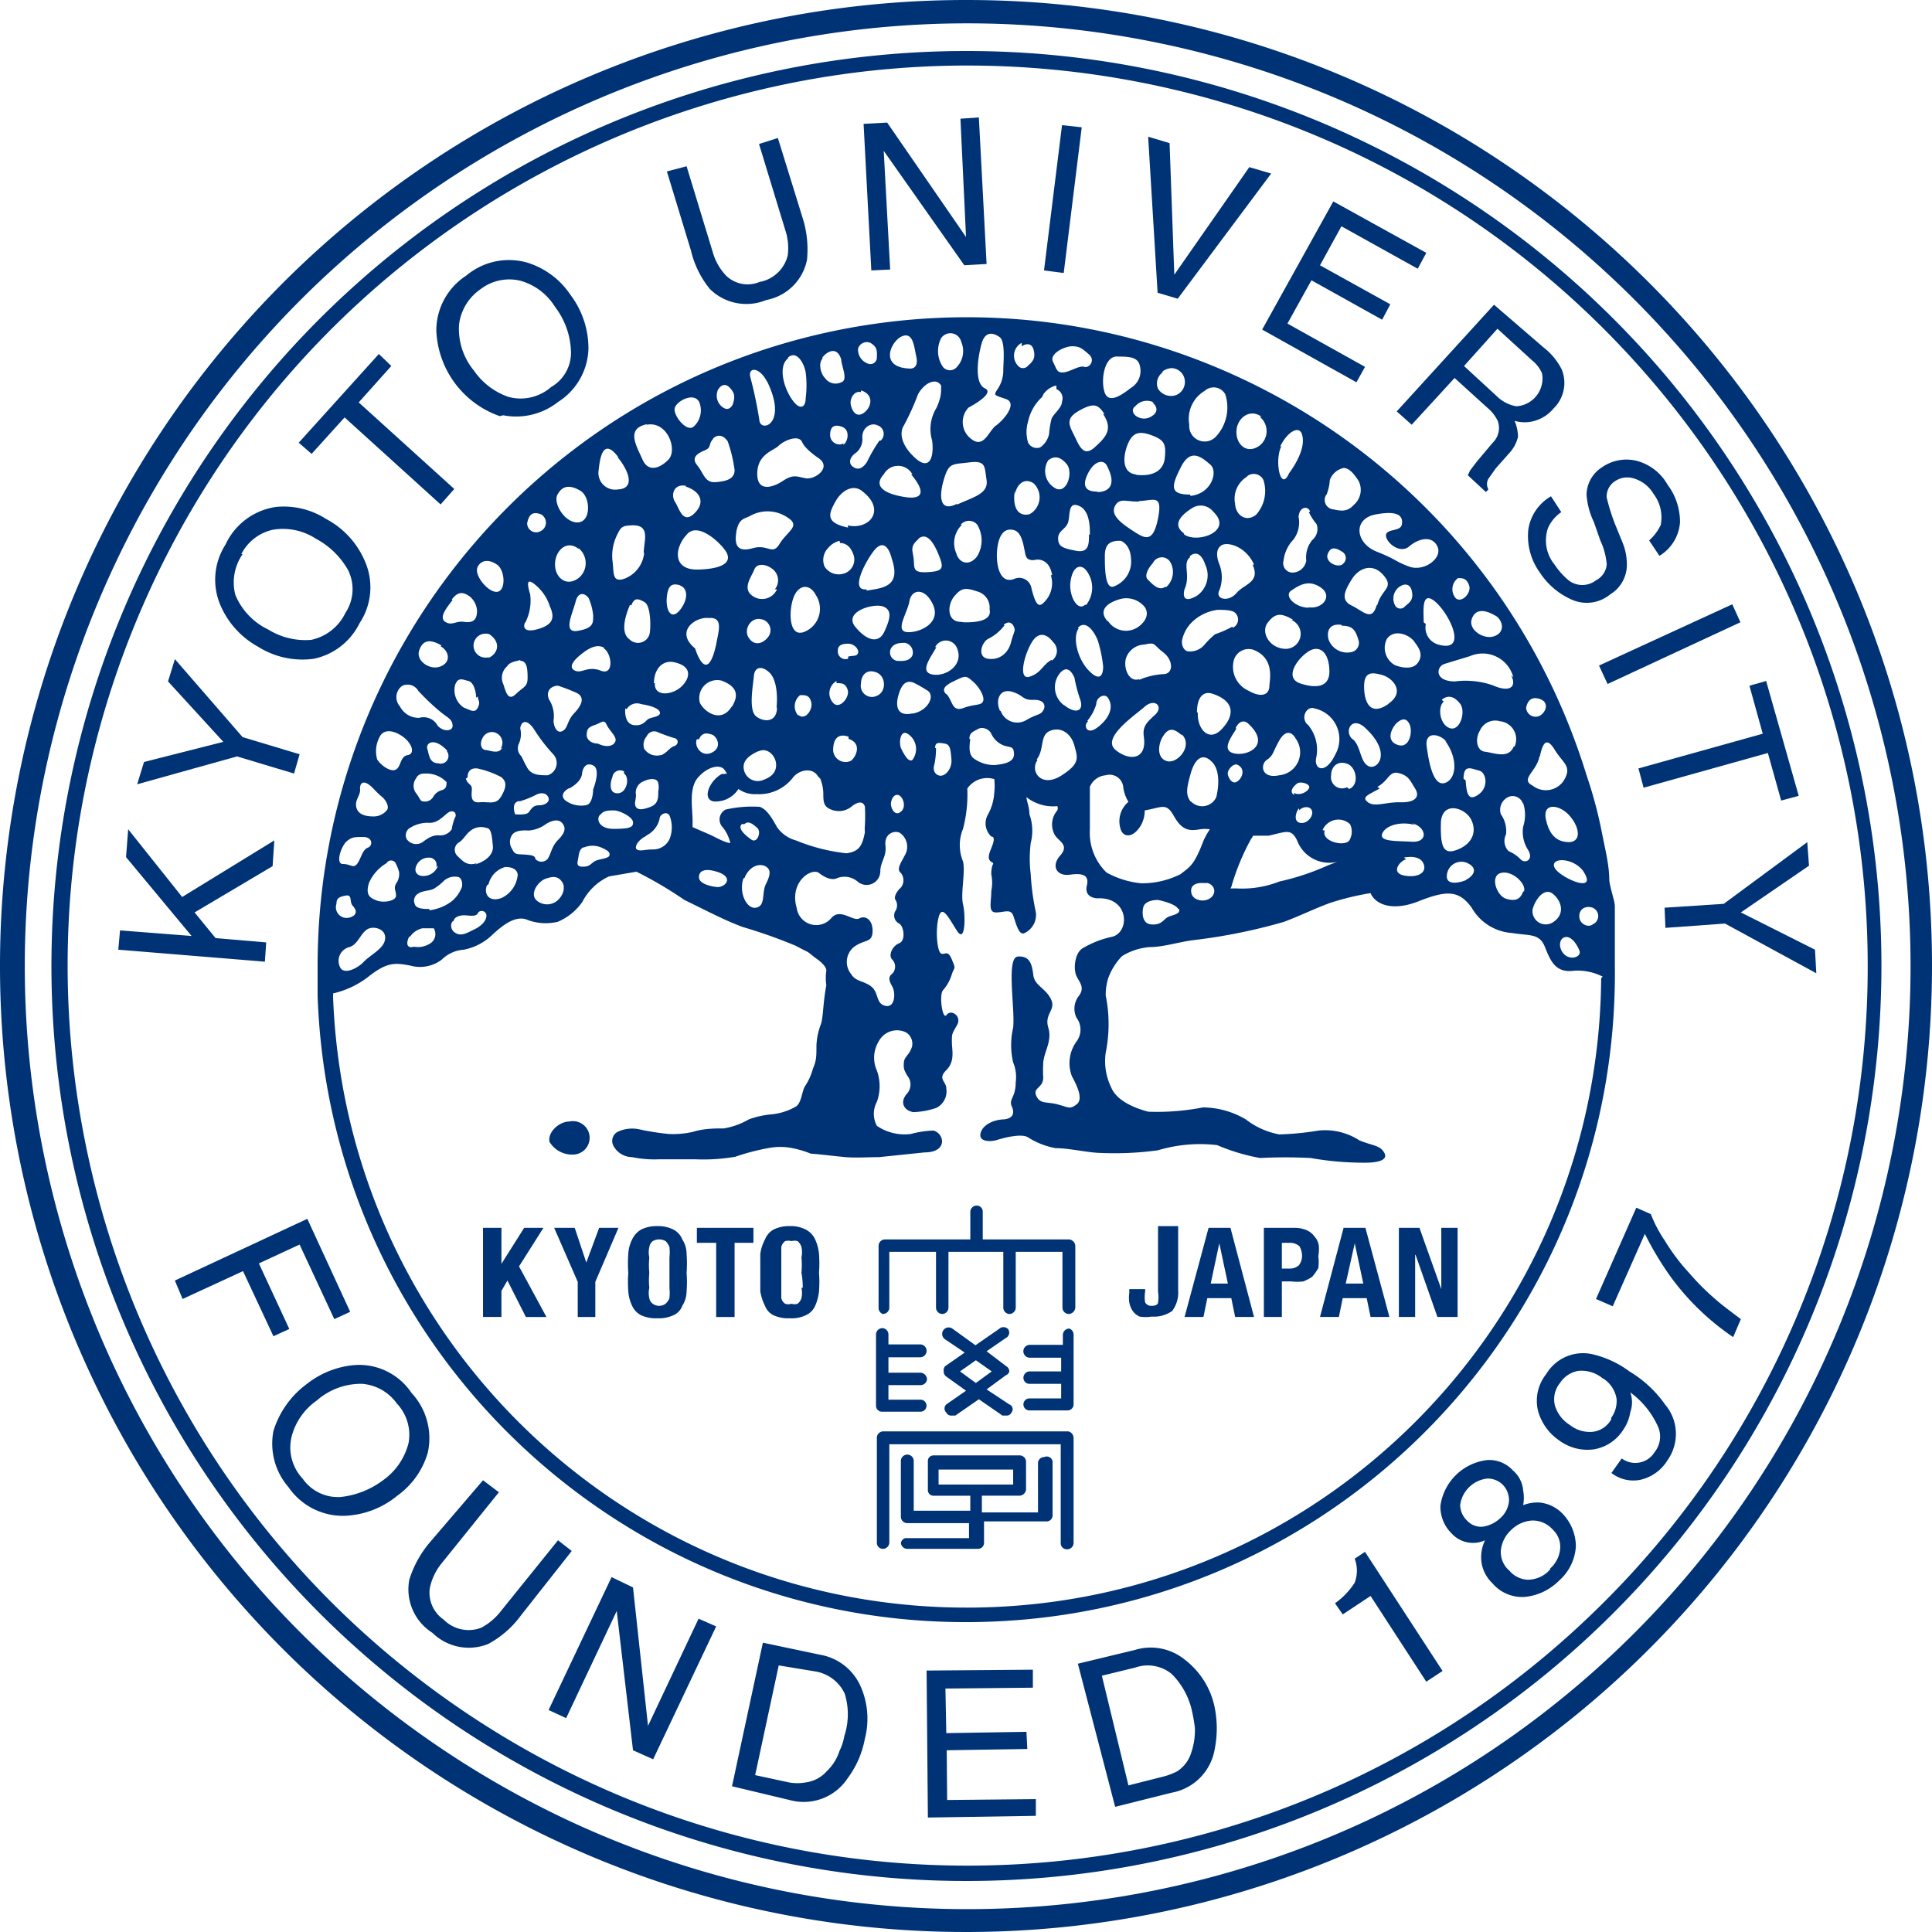 <svg viewBox="0 0 90 90" xmlns="http://www.w3.org/2000/svg"><g fill="none"><path fill="#FFF" d="M0 0h90v90H0z"/><g fill="#003376"><path d="M26.514 52.246c-.44 0-.998.46-.919.939.225.38.637.61 1.079.599a.779.779 0 1 0-.16-1.538Zm-1.198 4.951h-.898l-1.059 1.677v-1.677h-.858v4.153h.858v-1.218l.28-.479.858 1.697h.959l-1.278-2.356zm1.996 1.618-.539-1.618h-.958l1.098 2.516v1.637h.819v-1.637l1.078-2.516h-.899zm4.472-1.078a.858.858 0 0 0-.419-.46 1.557 1.557 0 0 0-.739-.16 1.597 1.597 0 0 0-.758.16c-.184.107-.33.267-.42.46a1.697 1.697 0 0 0-.18.678 5.99 5.99 0 0 0 0 .879 5.77 5.77 0 0 0 0 .858c.016.236.077.467.18.679.085.19.233.346.42.44.238.106.498.154.758.139.254.014.508-.034.74-.14a.759.759 0 0 0 .418-.439c.128-.203.198-.438.2-.679a5.61 5.61 0 0 0 0-.858 5.87 5.87 0 0 0 0-.879c0-.24-.068-.476-.2-.678Zm-.599 2.255c.017.16.017.32 0 .48a.67.67 0 0 1-.18.26.5.5 0 0 1-.598 0 .4.4 0 0 1-.16-.26 1.098 1.098 0 0 1 0-.48 3.653 3.653 0 0 1 0-.698 3.773 3.773 0 0 1 0-.719 1.098 1.098 0 0 1 0-.48.44.44 0 0 1 .16-.279.599.599 0 0 1 .599 0c.08.08.14.175.18.28.016.16.016.32 0 .479v1.417Zm1.278-2.096h.899v3.454h.858v-3.454h.878v-.699h-2.635zm5.51-.159a.978.978 0 0 0-.439-.46 1.497 1.497 0 0 0-.739-.16 1.597 1.597 0 0 0-.758.16.898.898 0 0 0-.4.46 1.996 1.996 0 0 0-.22.678v1.737c.038.237.112.466.22.679.072.192.215.35.4.44.238.106.498.154.758.139.254.016.508-.032.739-.14a.858.858 0 0 0 .44-.439c.094-.216.155-.445.179-.679a5.77 5.77 0 0 0 0-.858 5.99 5.99 0 0 0 0-.879 2.096 2.096 0 0 0-.18-.678Zm-.639 2.255a1.08 1.08 0 0 1 0 .48.5.5 0 0 1-.18.26.4.4 0 0 1-.279 0 .46.46 0 0 1-.3 0 .42.42 0 0 1-.179-.26v-2.377a.46.46 0 0 1 .18-.279.599.599 0 0 1 .3 0 .52.52 0 0 1 .279 0c.087.073.15.17.18.28.035.158.035.321 0 .479.022.239.022.48 0 .719.042.23.062.464.06.698h-.06Zm16.611.18c.027.165.027.334 0 .5 0 .1-.12.159-.3.159a.32.32 0 0 1-.3-.16 1.517 1.517 0 0 1 0-.499v-.12h-.738v.18a1.497 1.497 0 0 0 0 .44c.025.142.08.278.16.399a.799.799 0 0 0 .32.26c.184.031.373.031.558 0 .34.026.679-.066.958-.26.207-.275.306-.616.28-.959v-2.994h-.938v3.054Zm2.355-2.975-1.118 4.153h.879l.18-.878h1.117l.18.878h.879l-1.098-4.153H56.3Zm.1 2.596.4-1.877.399 1.877H56.4Zm5.031-1.797a.838.838 0 0 0-.2-.4.918.918 0 0 0-.339-.279 1.437 1.437 0 0 0-.539-.12h-1.477v4.153h.838v-1.657h.44c.185.022.373.022.558 0 .148-.056.29-.13.42-.22.104-.124.198-.258.28-.399a2.216 2.216 0 0 0 0-.559 1.92 1.92 0 0 0 .02-.519Zm-.918.938a.599.599 0 0 1-.42.16h-.379v-1.198h.34a.659.659 0 0 1 .479.16.88.88 0 0 1 .12.5.739.739 0 0 1-.14.378Zm2.077-1.737-1.1 4.153h.879l.18-.878h1.117l.18.878h.878l-1.118-4.153H62.59Zm.099 2.596.42-1.877.398 1.877h-.818Zm4.452.259-1.018-2.855h-.958v4.153h.758v-2.895h.02l1.018 2.895h.939v-4.153h-.759zM41.128 61.21a.3.3 0 0 0 .3-.3v-2.595h2.175v2.596a.3.3 0 0 0 .3.3.3.3 0 0 0 .28-.3v-2.596h2.555v2.596a.3.3 0 0 0 .279.3.3.3 0 0 0 .3-.3v-2.596h2.176v2.596a.3.3 0 0 0 .28.3.32.32 0 0 0 .319-.3v-2.875a.32.32 0 0 0-.32-.3H45.78V56.44a.28.28 0 0 0-.28-.28.3.3 0 0 0-.299.28v1.298h-3.993a.3.3 0 0 0-.28.299v2.875a.3.3 0 0 0 .2.3Zm-.02 4.552h1.756a.28.28 0 1 0 0-.559h-1.477v-.679h1.477a.3.3 0 0 0 .32-.28.32.32 0 0 0-.32-.299h-1.477v-.718h1.477a.3.3 0 0 0 0-.6h-1.477v-.458a.3.3 0 0 0-.28-.3.3.3 0 0 0-.299.3v3.314a.28.28 0 0 0 .3.28Zm8.704-3.872a.3.3 0 0 0-.3.299v.459h-1.557a.3.3 0 0 0 0 .599h1.478v.638h-1.478a.3.3 0 0 0-.28.3c0 .154.126.28.28.28h1.478v.678h-1.478a.28.28 0 0 0 0 .56h1.777a.28.28 0 0 0 .28-.28v-3.254a.3.3 0 0 0-.2-.28Zm-2.795 1.995a.28.28 0 0 0-.14-.24l-.918-.698.898-.619a.28.28 0 0 0 .1-.419.3.3 0 0 0-.42 0l-1.097.759-1.078-.779a.302.302 0 1 0-.34.5l.919.618-.919.639a.32.32 0 0 0-.06.24.28.28 0 0 0 .12.24l.919.658-.919.639a.26.26 0 0 0 0 .38.24.24 0 0 0 .24.139h.18l1.098-.759 1.098.759h.18a.24.24 0 0 0 .239-.14.24.24 0 0 0-.1-.38l-1.058-.698.898-.659a.26.26 0 0 0 .16-.18Zm-1.557.54-.739-.54.739-.519.739.52-.74.539Zm4.312 2.255h-8.644a.3.3 0 0 0-.28.3v4.891c0 .155.125.28.28.28a.3.3 0 0 0 .3-.28V67.28h7.985v4.592a.28.28 0 0 0 .28.3.3.3 0 0 0 .319-.3V66.98a.32.32 0 0 0-.24-.3Z"/><path d="M48.634 67.878a.28.28 0 0 0-.28.28v2.296H45.74v-.779h1.737a.32.32 0 0 0 .32-.28v-1.317a.3.3 0 0 0-.32-.28h-3.993a.26.26 0 0 0-.26.28v1.318a.26.26 0 0 0 .26.28H45.2v.698h-2.635v-2.296a.3.3 0 1 0-.599 0v2.595a.3.3 0 0 0 .3.28h2.874v.699h-2.974a.3.3 0 0 0-.2.22.3.3 0 0 0 .3.279h3.274a.28.28 0 0 0 .3-.28v-.998h2.894a.28.28 0 0 0 .3-.28v-2.515a.28.28 0 0 0-.4-.2Zm-4.911 1.278v-.699h3.474v.699h-3.474Z"/><path d="M45.02 0A45 45 0 1 0 90 44.98C90 20.137 69.862 0 45.02 0Zm31.105 76.084C61.305 90.89 38.092 93.17 20.675 81.53 3.258 69.89-3.514 47.57 4.5 28.214 12.512 8.858 33.08-2.144 53.63 1.932 74.175 6.01 88.984 24.031 89.001 44.98a43.921 43.921 0 0 1-12.877 31.105Z"/><path d="M45.02 2.376a42.624 42.624 0 1 0 42.624 42.603A42.604 42.604 0 0 0 45.021 2.376Zm29.687 72.27C60.557 88.78 38.396 90.95 21.773 79.831 5.149 68.713-1.307 47.402 6.35 28.928 14.01 10.454 33.65-.04 53.264 3.864c19.614 3.903 33.74 21.117 33.741 41.115a41.765 41.765 0 0 1-12.298 29.667Z"/><path d="m12.4 43.901-2.357-.2-.978-1.197 3.634-2.156.08-1.198-4.293 2.635-2.515-3.154-.1 1.297 3.054 3.674-3.334-.26-.08.899 6.828.559zm1.297-7.866.26-.898-2.656-.799-3.154-3.633-.32 1.038 2.576 2.815-3.694.938-.32 1.039 4.653-1.298zm-1.677-5.909c.778.491 1.705.69 2.615.559a3.074 3.074 0 0 0 2.116-1.657c.563-.847.66-1.92.26-2.855a3.993 3.993 0 0 0-1.817-1.996 3.653 3.653 0 0 0-2.356-.56 3.074 3.074 0 0 0-2.336 1.758 3.015 3.015 0 0 0-.2 2.894c.357.789.96 1.44 1.718 1.857Zm-.779-4.312c.297-.582.84-1 1.478-1.138a2.815 2.815 0 0 1 1.996.419c.627.334 1.146.84 1.497 1.457.32.64.275 1.4-.12 1.997a2.296 2.296 0 0 1-1.597 1.258c-.7.058-1.4-.11-1.996-.48a3.114 3.114 0 0 1-1.537-1.617 2.316 2.316 0 0 1 .34-1.896h-.06Zm4.812-6.369 4.472 4.053.638-.719-4.452-4.033 1.518-1.697-.58-.559-3.733 4.133.6.52zm7.387-.1a3.154 3.154 0 0 0 2.555-.619 3.035 3.035 0 0 0 1.417-2.475 4.133 4.133 0 0 0-.838-2.516 3.753 3.753 0 0 0-1.997-1.497 3.094 3.094 0 0 0-2.855.599 3.055 3.055 0 0 0-1.397 2.555 4.412 4.412 0 0 0 2.955 3.993l.16-.04Zm-1.059-5.87a2.196 2.196 0 0 1 1.857-.398c.673.187 1.25.622 1.617 1.217.442.576.7 1.272.739 1.997a1.837 1.837 0 0 1-.919 1.737 2.156 2.156 0 0 1-1.996.459 3.234 3.234 0 0 1-1.597-1.218 3.055 3.055 0 0 1-.699-2.136 2.34 2.34 0 0 1 .998-1.657Zm10.681-.019c.692.69 1.733.895 2.635.519a2.376 2.376 0 0 0 1.897-1.877 4.871 4.871 0 0 0-.22-1.996l-1.138-3.674-.878.28 1.218 3.993c.13.385.171.794.12 1.198a1.657 1.657 0 0 1-1.318 1.237 1.437 1.437 0 0 1-1.557-.299 2.635 2.635 0 0 1-.62-1.098l-1.217-3.993-.918.24 1.118 3.673a4.46 4.46 0 0 0 .878 1.797Zm8.405-.899-.3-5.53 3.754 5.33 1.038-.059-.36-6.828-.858.06.26 5.51-3.674-5.33-1.098.06.36 6.827zm8.924-6.627-.918-.1-.839 6.767.918.12zm4.472 7.985 4.352-5.83-1.018-.299-3.494 5.011-.22-6.129-.998-.3.44 7.268zm8.325 3.893.4-.719-3.614-2.016 1.118-2.016 3.294 1.836.38-.718-3.275-1.817.998-1.817 3.554 1.977.4-.74-4.333-2.395-3.314 5.97zm2.575 1.977 1.997-2.177 1.517 1.378c.213.172.384.39.5.639a.96.96 0 0 1-.24.998l-.739.878-.32.42-.1.22.84.778.119-.12a.5.5 0 0 1 0-.499l.34-.48.618-.698a1.68 1.68 0 0 0 .42-.778 1.996 1.996 0 0 0-.16-.74c.306.09.632.09.938 0 .345-.099.65-.3.879-.578.485-.471.635-1.19.379-1.817a3.015 3.015 0 0 0-.839-1.018l-2.315-1.996-4.532 4.97.698.62Zm3.993-4.472 1.617 1.477c.2.16.357.365.46.599a1.298 1.298 0 0 1-1.198 1.537 1.717 1.717 0 0 1-.919-.48L68.2 17.05l1.557-1.736Zm2.656 10.98a1.777 1.777 0 0 1-.3-1.697c.133-.3.348-.555.619-.739l-.48-.738c-.572.33-.962.903-1.057 1.557-.073.709.12 1.42.539 1.996.36.554.873.99 1.477 1.258a1.717 1.717 0 0 0 1.797-.24c.464-.28.756-.775.778-1.317.01-.376-.058-.75-.2-1.098l-.359-.879a9.603 9.603 0 0 1-.379-1.218.838.838 0 0 1 .38-.758c.25-.173.565-.224.858-.14.393.11.729.368.938.719.317.414.441.945.34 1.457-.13.274-.313.518-.54.719l.48.719c.552-.334.909-.914.958-1.558a2.893 2.893 0 0 0-.579-1.756 2.336 2.336 0 0 0-1.457-1.118 1.996 1.996 0 0 0-1.617.319 1.537 1.537 0 0 0-.7 1.258c.03.443.146.877.34 1.277l.3.859c.166.351.268.73.3 1.118a.918.918 0 0 1-.5.739 1.038 1.038 0 0 1-1.278 0 3.434 3.434 0 0 1-.658-.74Zm2.475 5.57 6.189-2.875-.38-.838-6.208 2.854zm1.438 3.933.24.898 5.789-1.617.619 2.216.818-.22-1.517-5.35-.779.22.62 2.236zm1.217 6.488.04.939 2.775-.2 4.253 2.316-.06-1.098-3.454-1.737 3.174-2.176-.08-1.098-3.893 2.875zM13.477 61.909l-1.417-3.054 1.896-.879 1.617 3.474.74-.34-1.997-4.332-6.17 2.875.36.859 2.815-1.298 1.417 3.034zm5.69 2.975a2.935 2.935 0 0 0-2.595-1.298c-.839.06-1.64.373-2.296.898a4.272 4.272 0 0 0-1.538 2.177 3.094 3.094 0 0 0 .7 2.615 3.074 3.074 0 0 0 2.575 1.337 4.093 4.093 0 0 0 2.495-.938 3.753 3.753 0 0 0 1.418-1.996c.225-1-.059-2.047-.759-2.795Zm-.14 2.355a3.015 3.015 0 0 1-1.158 1.697c-.58.444-1.27.72-1.996.799a1.996 1.996 0 0 1-1.777-.858 2.12 2.12 0 0 1-.5-1.997 2.955 2.955 0 0 1 1.159-1.637 3.114 3.114 0 0 1 2.116-.779c.649.052 1.24.388 1.617.919.469.496.67 1.187.54 1.856Zm6.968 4.512-2.656 3.294c-.247.322-.56.588-.918.78a1.64 1.64 0 0 1-1.757-.38 1.517 1.517 0 0 1-.639-1.478c.09-.425.282-.822.56-1.157l2.655-3.295-.739-.559-2.496 2.915a4.971 4.971 0 0 0-.938 1.717 2.396 2.396 0 0 0 1.078 2.476 2.416 2.416 0 0 0 2.596.519 4.552 4.552 0 0 0 1.517-1.318l2.376-3.014-.64-.5Zm4.192 8.645-.699-6.449-.998-.479-2.934 6.19.818.379 2.356-4.992.758 6.489.939.42 2.935-6.19-.819-.36zm8.006-3.314-2.655-.56-1.438 6.689 2.675.639a2.456 2.456 0 0 0 2.716-1.018 4.412 4.412 0 0 0 .798-1.837 3.713 3.713 0 0 0-.18-2.396 2.535 2.535 0 0 0-1.916-1.517Zm1.138 3.793c-.04.236-.114.465-.22.679a2.256 2.256 0 0 1-.599.958c-.252.286-.6.47-.978.52a2.236 2.236 0 0 1-.779 0l-1.577-.34 1.098-5.111 1.697.28c.603.095 1.12.484 1.378 1.038a3.254 3.254 0 0 1-.02 1.976Zm4.791 2.975-.02-2.316 3.754-.06-.04-.799-3.734.06-.04-2.076 4.073-.04v-.838l-4.951.04.06 6.847 5.03-.08v-.778zm11.08-6.529a2.515 2.515 0 0 0-2.335-.459l-2.656.64 1.737 6.667 2.635-.659a2.476 2.476 0 0 0 1.997-1.996 4.951 4.951 0 0 0 0-1.997 3.733 3.733 0 0 0-1.378-2.196Zm.3 4.293a1.597 1.597 0 0 1-.659.898 3.035 3.035 0 0 1-.699.26l-1.577.399-1.238-5.11 1.558-.38a1.757 1.757 0 0 1 1.696.3c.491.49.825 1.115.959 1.796.053.237.093.477.12.719.014.379-.04.758-.16 1.118Zm7.606-9.004c.135.36.135.757 0 1.118-.243.374-.554.7-.918.958l.36.52 1.297-.86 2.595 3.994.759-.5-3.614-5.55-.479.32Zm8.625-2.615a1.857 1.857 0 0 0-.779.12 1.797 1.797 0 0 0 0-.68 1.358 1.358 0 0 0-.479-.938 1.48 1.48 0 0 0-1.218-.479 2.496 2.496 0 0 0-2.156 2.116c-.016.486.172.957.52 1.298.24.266.578.425.937.44.214.012.427-.029.62-.12a1.817 1.817 0 0 0-.16 1.058c.06.358.235.687.499.938.383.455.965.694 1.557.639a2.615 2.615 0 0 0 1.557-.759c.463-.406.744-.982.779-1.597a2.216 2.216 0 0 0-.6-1.497 1.737 1.737 0 0 0-1.077-.54Zm-2.616 1.118a.878.878 0 0 1-.778-.28 1.038 1.038 0 0 1-.32-.719 1.437 1.437 0 0 1 1.258-1.237.998.998 0 0 1 .719.279c.199.201.307.476.3.759a1.218 1.218 0 0 1-.42.818 1.517 1.517 0 0 1-.759.38Zm3.095 1.996c-.26.303-.64.477-1.038.48a1.178 1.178 0 0 1-.859-.42 1.138 1.138 0 0 1-.399-.958c.04-.351.203-.676.46-.919.259-.266.607-.43.977-.459.373-.015.732.14.979.42.263.244.39.602.339.958a1.397 1.397 0 0 1-.46.858v.04Zm3.693-9.224a4.652 4.652 0 0 0-1.637-.778 1.996 1.996 0 0 0-2.236.898 1.996 1.996 0 0 0-.38 1.737 2.46 2.46 0 0 0 .98 1.358c.458.34 1.03.49 1.596.419a1.996 1.996 0 0 0 1.378-.898c.176-.25.292-.537.34-.839a1.378 1.378 0 0 0 0-.918c.58.423 1.035.996 1.317 1.657.139.378.07.802-.18 1.118a1.058 1.058 0 0 1-1.537.3l-.48.678c.38.295.867.412 1.338.32.534-.119.996-.45 1.278-.919.558-.79.51-1.86-.12-2.595a5.45 5.45 0 0 0-1.657-1.538Zm-.838 2.217a1.138 1.138 0 0 1-.879.598 1.497 1.497 0 0 1-1.058-.319 1.617 1.617 0 0 1-.699-.918 1.198 1.198 0 0 1 .24-1.038c.187-.29.482-.49.819-.56a1.54 1.54 0 0 1 1.138.32c.362.206.612.566.678.978a1.33 1.33 0 0 1-.26.899l.02.04Zm3.633-6.788a9.403 9.403 0 0 1-1.158-1.538 5.99 5.99 0 0 1-.639-1.217l-.678-.3-1.877 4.253.779.339 1.497-3.374c.346.696.746 1.364 1.198 1.996a11.739 11.739 0 0 0 2.915 2.815l.359-.838c-.56-.42-.958-.719-1.198-.938a11.24 11.24 0 0 1-1.198-1.198Z"/><path d="M74.967 41.007c0-.68-.18-1.398-.32-2.097a20.543 20.543 0 0 0-.738-2.795c-4.399-14.29-18.584-23.216-33.37-21-14.787 2.218-25.73 14.913-25.744 29.864v1.398c.568 16.551 14.35 29.563 30.907 29.18 16.556-.383 29.721-14.018 29.524-30.578v-2.755c0-.26-.2-.758-.26-1.217Zm-.779 1.277a.42.42 0 0 1 0 .779c-.18.16-.619 0-.619-.38 0-.379.34-.499.62-.399Zm-.459-1.737c.799 1.178-1.118.32-1.317-.14-.2-.459.818-.479 1.317.14Zm-.16 3.714c.16.359-.579.559-.838 0-.26-.56.38-1.038.838 0Zm-1.197-1.318a.619.619 0 0 1-.979-.579c.12-.46.56-1.078.979-.699.419.38.499.939 0 1.278Zm.738-3.713c-.559 0-.938-.3-1.098-1.078-.16-.779.64-.68 1.098-.16.46.519.58 1.198 0 1.238Zm-1.377-6.668c.459.16.28.619 0 .778a.44.44 0 0 1-.64-.38c.08-.358.28-.518.64-.398Zm0 2.675c.14-.659.32-.919.698-.3.38.62.819.759.42 1.418a.998.998 0 0 1-1.458.24c-.599-.3.2-.66.32-1.358h.02Zm-.779 2.176c.117.357.117.741 0 1.098-.06.383.026.775.24 1.098.26.46-.16.639-.36.42a1.637 1.637 0 0 0-.559-.38.679.679 0 0 1-.12-.779 1.338 1.338 0 0 0-.239-.938.659.659 0 0 1 .38-.819.5.5 0 0 1 .638.3h.02Zm0 4.113c-.12.359-.36.479-.798.339-.44-.14-.76-1.058-.24-1.198.52-.14 1.198.5 1.078.859h-.04Zm-.44-6.748c-.239.599-.957.28-1.337.24-.379-.04-.479-.58-.24-.979a.779.779 0 0 1 .94-.44.838.838 0 0 1 .678 1.179h-.04Zm-2.594 4.791c-.68.28-.819-.1-.799-1.198.02-1.098 1.138-.758 1.417-.18.28.58.02 1.119-.618 1.378Zm.399 1.418c-.26.12-.958.299-.919-.2a.679.679 0 0 1 .919-.599c.639.28.24.679-.04.799h.04Zm-15.153.16a4.173 4.173 0 0 1-1.617-.5 2.575 2.575 0 0 1-.779-1.996v-1.997a.878.878 0 0 1 .739-.539.639.639 0 0 1 .819.58c.034.233.115.457.24.658-.39.326-.528.865-.34 1.338.16.339.579.32.918-.24a1.4 1.4 0 0 0 .18-.699c.818-.14.998-.379 1.357.26.36.639.68.719 1.218.619.153-.02.307-.02.46 0-.116.17-.216.351-.3.539-.42 1.098-.6 1.198-1.078 1.557a3.993 3.993 0 0 1-1.857.42h.04Zm1.757 1.197c.1.26-.38.28-.56.4-.179.12-.279.359-.738.319-.459-.04-.42-.62-.36-.819.06-.2.32-.32.68-.32 0 0 .818.16.938.42h.04Zm-12.957-1.677a.54.54 0 0 1 0 .679c-.14.12-.34.4-.26.559a.48.48 0 0 1 0 .539.42.42 0 0 0 .18.579c.22.12.32.798 0 .918s-.519.58-.32.759a.48.48 0 0 1 0 .659c-.199.14-.159.32 0 .599.16.28.14.998-.319.898-.459-.1-.3-.619-.658-.898-.36-.28-.72-.22-.939-.58a.898.898 0 0 1 .12-1.257c.5-.38.858-.18.878-.719.02-.539-.319-.778-.618-.619-.3.16-.899-.519-1.318 0a.918.918 0 0 1-1.597-.479c-.36-1.238.699-1.896 1.038-1.637 0 0 .44.38.798.26a.938.938 0 0 1 .999.14.639.639 0 0 0 1.058-.46c0-.479.3-.679.24-1.218-.06-.539.379-.718.658-.599.353.23.46.7.24 1.059-.18.359-.4.638-.18.818Zm-7.287.24c.24-.6.739-.7.998-.54.26.16.2.42 0 .82-.2.398 0 1.017-.459 1.097-.459.08-.818-.758-.579-1.377h.04Zm0-2.516c.18-.18.4 0 .6.18.199.18 0 .739-.28.539-.28-.2-.66-.52-.44-.719h.12Zm.819-.798a5.55 5.55 0 0 0-1.697.12.52.52 0 0 0-.14.818c.175.215.298.468.36.739-.24 0-.78-.32-.979-.4l-.779-.34v-.299c0-.578-.18-1.497.24-1.996.42-.499 1.038-.679 1.258-.36.22.32 0 .1 0 .18h-.14c-.599.34-.918 1.178-.38 1.278.464.036.91-.187 1.159-.579.244.173.54.257.838.24a1.996 1.996 0 0 0 1.737-.819c.3-.32.878-.439 1.138 0l.1.1c.083.21.13.433.14.659 0 .38 0 .619.319.758.328.157.717.11.998-.12 0 0 .48-.419.62 0 .016.293.016.587 0 .88a1.7 1.7 0 0 0 0 .319c-.12.618-.26.898-.86.978a8.625 8.625 0 0 1-2.355-.6 1.577 1.577 0 0 1-.879-.618c-.22-.4-.499-.878-.818-.938h.12ZM33.5 41.326c-.24 0-.918-.12-.938-.44-.02-.319.26-.438.759-.299.898.24.519.739.08.739h.1Zm-7.506-2.196c-.3.3-.32.639-.48.878a.38.38 0 0 1-.578 0c0-.14-.16-.18-.52-.2-.359-.02-.439 0-.558-.259a.579.579 0 0 1 0-.659c.14-.2.479-.22.758-.2.305-.021.597-.132.839-.319.28-.16.579-.24.758 0 .18.24.06.48-.22.759Zm0 2.795a.739.739 0 0 1-1.018 0c-.3-.32.1-.879.459-.998.36-.12.559-.1.738.14.18.239.08.618-.18.858Zm-5.191-5.49c0 .14 0 .32-.24.379a.659.659 0 0 0-.379.3.44.44 0 0 1-.459.22c-.16 0-.16-.16-.34-.38a.579.579 0 0 1 0-.699c.12-.24.32-.22.54-.22.333.016.647.159.878.4Zm0-1.458a.36.36 0 0 1-.38.58c-.439 0-.439-.44-.518-.68-.08-.24.3-.578.938.1h-.04Zm-.799 3.354c.3 0 .48-.14.799-.419.32-.28.52 0 .38.2a2.496 2.496 0 0 0-.14.519.639.639 0 0 1-.62.28c-.279 0-.478.119-.738.319a.539.539 0 0 1-.739-.14.4.4 0 0 1 .18-.54c.264-.16.57-.237.878-.219Zm.4 1.997a.719.719 0 0 1-.699.479c-.28 0-.46-.22-.28-.54a.619.619 0 0 1 .68-.299s.299.1.219.42l.08-.06Zm-1.278 3.274a.938.938 0 0 1 .559-.36h.52a.52.52 0 0 1-.1.66c-.233.179-.53.251-.82.199-.359.1-.359-.18-.239-.44l.08-.06Zm.878-1.258c-.22 0-.618 0-.678-.22a.38.38 0 0 1 .16-.499c.199-.14.518-.12.718-.22.175-.106.336-.233.48-.379a.759.759 0 0 1 .618-.18c.14 0 .26.18.22.46-.096.265-.261.5-.48.679a2.156 2.156 0 0 1-1.038.419v-.06Zm1.138.54c0-.12.22-.28.6-.24.379.04.478 0 .538-.14a.22.22 0 0 1 .38.14c0 .299-.32.539-.58.658-.259.12-.578.34-.858.16a.38.38 0 0 1-.16-.519l.08-.06Zm1.078-2.676c-.479.16-.678-.12-.918-.34a.4.4 0 0 1 .1-.638c.2-.14.3-.36.48-.5a.779.779 0 0 1 .778-.16c.24 0 .26.44.3.84.04.399-.34.718-.82.858l.08-.06Zm-.439-3.993c0-.32.18-.44.44-.42.39.08.765.215 1.117.4.3.22.24.52 0 .918-.24.4-.578.22-.998.26-.419.04-.38-.3-.36-.579.02-.28-.179-.22-.279-.519l.08-.06Zm1.617-1.397c-.14.339-.559.14-.778.12-.22-.02-.28-.32-.14-.56a.48.48 0 0 1 .559-.26.5.5 0 0 1 .28.76l.08-.06Zm-.599-4.213a.559.559 0 1 1 0-1.058c.58.4.38.938-.08 1.118l.08-.06Zm-.539 1.837c0 .2.14.24 0 .519-.14.28-.339.12-.658 0a.978.978 0 0 1-.4-1.058c.14-.38.36-.24.62-.18.259.06.359.54.359.779l.08-.06Zm.5 8.744c.094-.388.393-.694.778-.798.4 0 .56.16.58.359a1.318 1.318 0 0 1-.74 1.078c-.559.22-.858-.14-.698-.579l.08-.06Zm1.477-7.247c0-.22.22-.559.619 0 .261.42.562.815.898 1.178a.599.599 0 0 1-.24.998c-.379 0-.758 0-.958-.36-.2-.358-.18-.378-.28-.538a.5.5 0 0 1-.119-.54c.11-.23.138-.49.08-.738Zm1.757-1.996c.299.097.592.21.878.34.38.199.24.558-.12.937-.359.38-.28.7-.559.839-.28.14-.439-.32-.399-.559a1.417 1.417 0 0 0-.22-.918c-.18-.44.16-.64.42-.64Zm-1.797 5.39c.29-.085.57-.199.838-.34.28-.1.46 0 .52.18s-.16.34-.44.34-.36.16-.479.32c-.12.159-.639.099-.639.099s-.22-.559.2-.619v.02Zm2.316-.599c.4-.22.579-.479.599-.679.02-.2.14-.579.519-.399.38.18 0 1.118 0 1.118s0 .719-.36.739c-.29.046-.586-.01-.838-.16-.28-.16-.32-.42.08-.639v.02Zm2.096-2.096c-.28.26-.759 0-.759 0-.359 0-.539-.24-.519-.42.02-.179 0-.319.36-.439.359-.12.439-.299.579 0 .14.3.579.62.339.839v.02Zm.46 1.397c.279.18.139.899-.28.919-.42.02-.38-.46-.26-.759a.36.36 0 0 1 .54-.26v.1Zm-1.897 3.454a1.06 1.06 0 0 1 .858 0c.26.12.4.2.36.36-.04.16-.52.16-.7.28-.179.119-.219.219-.439.239-.22.02-.399 0-.339-.26s.04-.519.26-.639v.02Zm.818-1.557c.12-.16.32-.18.6-.18.279 0 .877.3.897.54.02.239-.12.319-.898.319-.779 0-.818-.56-.599-.679Zm1.198-4.891a.559.559 0 0 1 .679-.24s.738.1.858.34c.12.24-.34.26-.499.339-.16.08-.24.34-.679.3-.439-.04-.439-.6-.419-.78l.06.04Zm.22-4.832c.14-.399.339-.319.618-.16.28.16.3 1.079.24 1.458a.559.559 0 0 1-.938.28c-.48-.34-.14-1.238.02-1.617l.06.04Zm.579 8.186c.319-.16.658-.14.678.1a.819.819 0 0 1 0 .359c0 .32 0 .599-.379.739-.38.14-.559.14-.659 0-.1-.14 0-.34 0-.56a.559.559 0 0 1 .36-.638Zm.1 2.535c.32-.148.555-.435.638-.778 0-.24.38-.4.48-.12.12.329.12.69 0 1.018a.838.838 0 0 1-.8.52c-.359 0-.598.099-.738 0-.14-.1.06-.46.46-.64h-.04Zm.678-3.753a.699.699 0 0 1-.758-.3.599.599 0 0 1 .12-.578.38.38 0 0 1 .538-.18s.5.2.739.26c.24.06.2.319 0 .379s-.32.3-.599.419h-.04Zm-.3-3.354c0-.639.38-1.078.92-.978.877.18.778.738.358 1.138-.419.399-1.277.499-1.237-.16h-.04Zm1.199-4.552c.399.12.399.679 0 1.158-.4.48-.66 0-.6-.619.06-.619.3-.639.64-.539h-.04Zm.319-2.356c.46-.599 1.437.22 1.797.72.36.498 0 .858-1.238.897-1.238.04-1.118-1.018-.559-1.617Zm1.118 3.873c.599 0 .36.66.26 1.238-.44 1.997-.979.18-.979.18-.958-.779 0-1.477.62-1.418h.099Zm-.54 5.65c.14-.32.36-.3.6-.22.24.08.499.6 0 .84-.5.239-.839-.32-.699-.62h.1Zm3.634-6.987a.759.759 0 0 1-1.177.28c-.44-.34 0-.88.12-1.199.12-.319.578-.26.878 0a.659.659 0 0 1 .08.919h.1Zm0 5.51c0 .679-.579.699-.958.42-.38-.28-.16-1.398-.12-1.877.04-.48.4-.48.72-.18.319.3.398.978.338 1.637h.02Zm-.718-4.113a.52.52 0 0 1 .28.859c-.24.28-.62.399-.88 0-.259-.4.12-.978.58-.859h.02Zm-.14 6.15c.42-.2.819.219.819.638 0 .42-.32.6-.66.719a.659.659 0 0 1-.838-.48c-.1-.419.22-.678.659-.878h.02Zm1.996-5.53c-.559.099-.599-.96-.379-1.598.22-.639.759-.719 1.058-.14a1.158 1.158 0 0 1-.639 1.737h-.04Zm-.16 3.852a.659.659 0 0 1 .1-.938c.26 0 .44 0 .52.34.08.339-.28.838-.58.598h-.04Zm6.17-5.37c.678 1.018-.48 1.537-1.078 1.497-.6-.04 0-.878.1-1.437.1-.56.638-.6.978-.06Zm-.56-2.855c.44-.36.78.32.979.839.2.519.18.678-.54.718-.718.04-.618-.18-.658-.599-.04-.419-.2-.579.22-.938v-.02Zm-.618 4.851a.46.46 0 0 1 .34.58c-.12.259-.4.279-.72.259a.4.4 0 0 1-.24-.639c.16-.2.42-.2.62-.2Zm-1.797-2.495c-.819.1 0-1.378.36-1.817.359-.44.658-.24.818.4.42 1.257-.34 1.357-1.178 1.477v-.06Zm.818 1.996c-.24.5-.758.46-1.337-.24-.58-.698.818-1.117 1.278-.958.459.16.339.6.06 1.198Zm-.359 2.975a.52.52 0 0 1-.719-.58c0-.378.26-.698.72-.518.458.18.478.918 0 1.098Zm-1.298 1.996c.62.2.38.799.12 1.018a.579.579 0 0 1-.838-.479c0-.579.26-.798.718-.639v.1Zm-.559-2.595c.24 0 .42 0 .52.32.1.319-.34.878-.64.638a.659.659 0 0 1 .12-1.058v.1Zm.54-1.138a.36.36 0 0 1-.48-.38c0-.239.18-.319.48-.319.299 0 .519.28.459.44-.06.16-.2.1-.46.16v.099Zm0-6.109c-1.059-.22-.919-.619-.6-1.198.32-.579.879-.838 1.278-.479 1.098.858.32 1.797-.698 1.577l.02.1Zm-.38.719c.3 0 .52.2.639.579a.679.679 0 0 1-.44.838.779.779 0 0 1-.918-.32.799.799 0 0 1 .18-.878.978.978 0 0 1 .52-.32l.02.1Zm2.835 12.517c-.26.22-.44-.12-.46-.32-.02-.199.12-.518.34-.458.22.06.4.559.12.778Zm0-2.974c-.1-.32 0-.879.34-.64a.838.838 0 0 1 .2 1.199c-.18.14-.4-.26-.54-.56Zm.5-1.598c-.74.14-.74-.439-.6-.898.14-.46.34-.679.699-.539.206.102.406.216.599.34.44.219.1.958-.639 1.097h-.06Zm1.097-3.094a.559.559 0 0 1 .998 0c.38.779-.439 1.378-1.098 1.278-.658-.1-.12-.779.16-1.278h-.06Zm5.39-3.354a1.238 1.238 0 0 1-.399 1.338c-.24.2-.379-.24-.499-.7a.579.579 0 0 0-.818-.458c-.7.26-.859-.759-.779-1.418.08-.659.34-.978.779-.858s.459.958.559 1.218c.1.26.459.16.459.16s.619-.12.758.718h-.06Zm16.97 3.154c.28.36.34.64.12.939-.22.3-.699.24-1.058.1a.918.918 0 0 1-.38-1.218c.34-.5 1.099-.2 1.318.18Zm-.739-2.595c.2-.18.5-.18.58.16.08.34 0 .499-.3.718a.28.28 0 0 1-.46 0 .679.679 0 0 1 .22-.918l-.04.04Zm-.18 6.389c.26-.26.5-.34.66 0 .16.339 0 1.157-.56.958-.558-.2-.279-.759-.06-.998l-.04.04Zm-.339-.939c-.778.54-1.098 0-1.118-.758-.02-.76.34-.74.839-.6.499.14 1.078.78.32 1.318l-.04.04Zm-.539-4.592c-.22.76-.619.26-1.158 0-.539-.26-.319-.698 0-1.217.32-.52.959-.799 1.478-.2s-.08.639-.28 1.378l-.04.04Zm-1.617-1.896c-.32.12-.778-.18-.659-.5.12-.319.32-.339.66-.119a.34.34 0 0 1 .04.579l-.04.04Zm0 2.835c.52 0 .64.22.779.679a.44.44 0 0 1-.38.559.918.918 0 0 1-1.018-.6c-.1-.379.04-.758.6-.678l.02.04Zm-1.597 4.611c-.36-.359 0-.898.32-.758a1.457 1.457 0 0 1 .978 2.136c-.44.938-.998.739-.899.18a1.797 1.797 0 0 0-.419-1.597l.02.04Zm-.38 3.993c.1-.16.48-.24.58 0 .1.24-.2.64-.54.58-.339-.06-.199-.52-.06-.68l.02.1Zm-.239-.718c-.28-.16 0-.44.14-.54.14-.1.539 0 .559.16.02.16-.4.46-.719.28l.02.1Zm1.637-5.75c0 .579-.399.858-1.337.559-.939-.3.1-1.477.579-1.597.479-.12.758.36.758 1.038Zm-1.577 3.114a1.078 1.078 0 0 1-.759 1.717c-.838.18-.898-.499-.578-.718.319-.22.26-.34.578-.899.32-.559.62-.36.76-.1Zm-1.218-2.455c0 .419-.359.579-.958.24a1.218 1.218 0 0 1-.719-1.338.719.719 0 0 1 .919-.58c.998.38.778 1.358.758 1.678Zm-1.717-2.755a5.07 5.07 0 0 1-.818.359 4.232 4.232 0 0 0-.52.52.878.878 0 0 1-.698.279c-.18 0-.34-.2-.32-.5a1.66 1.66 0 0 1 .48-.878 2.096 2.096 0 0 1 1.178-.559c.28 0 .718 0 .838.16a.42.42 0 0 1-.14.679v-.06Zm-1.996-3.274c.34-.3.599 0 .719.379.25.513.089 1.131-.38 1.457-.818.48-.579-.3-.579-.3.3-.678-.12-1.197.26-1.497l-.02-.04Zm-.28-1.079c-.598-.439 0-.918.38-1.157a.739.739 0 0 1 .998.16c.958.918-.759 1.497-1.358 1.057l-.02-.06Zm.3-1.796c-.978 0-.878-.4-.42-1.298.46-.898.979-.42 1.358-.1.38.32.06 1.358-.918 1.458l-.02-.06Zm-.4 11.16c.56.519-.179 1.397-.678 1.257-.5-.14-.42-.818-.16-1.197.26-.38.5-.32.859 0l-.02-.06Zm-3.094.718c-.619-.559.899-1.577 1.378-1.996.479-.42.898 0 .479.38-.42.379-.58.558-.52 1.017.16 1.079-.678 1.158-1.337.6Zm-.36-5.989c-.438-.499 0-.838.52-.998.388-.136.82-.043 1.118.24.28.24.3.658-.18 1.018a.998.998 0 0 1-1.417-.24l-.04-.02Zm1.458 2.715c-.479.14-.738-.579-.579-1.018a.938.938 0 0 1 .839-.599c.559-.12.399 0 .878.36.48.359.5 1.018 0 1.018-.378.023-.75.11-1.098.26l-.04-.02Zm1.238-4.312c-.3.24-.659-.18-.819-.34-.16-.16 0-.498.24-.758a.46.46 0 0 1 .839 0 .938.938 0 0 1-.22 1.118l-.04-.02Zm-1.378-5.23c-.718-.1-.559-.999-.339-1.478.22-.48.52-.559 1.098-.34.58.22.659.4.599 1.039-.06.639-.599.878-1.318.798l-.04-.02Zm.14 1.237c.659 0 1.138-.38.899.819-.24 1.198-.64.918-1.218.539-.58-.38-.998-.739-.779-1.138.22-.4.58-.16 1.138-.2l-.04-.02Zm-.878 1.837s.479.12.519.838a1.238 1.238 0 0 1-.779 1.298c-.439.2-.439-.878-.439-1.417 0-.54.24-.72.739-.7l-.04-.02Zm-1.078-2.276c-.4 0-.739-.16-.42-.819.32-.658.76-.678.899-.379.659 1.278-.44 1.218-.44 1.218l-.04-.02Zm-.36 1.996c0 .46 0 .879-.619.759-.618-.12-.818-.2-.818-.579 0-.38.4-.42.48-.799.079-.379 0-.938.518-.698.52.24.48 1.138.48 1.337l-.04-.02Zm-.18 3.275c-.359.339-.778-.44-.678-1.099.1-.658.42-.798.679-.559.421.475.438 1.184.04 1.677l-.04-.02Zm-1.357-5.41a.918.918 0 0 1-.36-1.318c.28-.22.56-.18.86.18.299.359.04 1.317-.46 1.157l-.04-.02Zm-.22 7.985c-.399.22-.479.619-1.018.779-.539.16-.24-1.039.12-1.618.36-.579.779-.28.978 0a.559.559 0 0 1-.04.859l-.04-.02Zm-2.216-1.637c.22-.2.4-.1.48.1.08.2 0 .18-.14.718-.14.54-.58.839-1.078.759-.5-.08-.3-.739 0-.918.306-.149.573-.368.778-.64l-.04-.02Zm-1.996-.14c-.659 0-.639-.798-.3-1.198.34-.4.52-.4 1.059-.22a.779.779 0 0 1 .579.84c.12.498-.54.618-1.218.598l-.12-.02Zm0-4.532a.5.5 0 0 1 .759 0 1.417 1.417 0 0 1 0 1.478c-.34.459-.839.359-.979-.16a1.178 1.178 0 0 1 .26-1.298l-.04-.02Zm-.2-.958c-.758.38-.838-.3-.598-1.118.24-.819.379-.719 1.177-.819.799-.1.72.18.819.819.1.639-.619.798-1.358 1.138l-.04-.02Zm-.998 11.36c0-.28.18-.24.44-.2.259.04.279.26.319.719.04.459-.28.798-.52.778-.239-.02-.359-.26-.279-.499.056-.256.083-.517.08-.778l-.04-.02Zm.5-2.516c-.28-.3.179-.499.558-.679.38-.18.42-.14.7.1.279.24.558.699.478.918-.08.22-.38.12-.918.32-.54.2-.5-.34-.779-.639l-.04-.02Zm1.097 2.096c0-.3.2-.34.4-.459.2-.12.519 0 .619.22.11.244.31.436.559.539.299.12.499 0 .499.419 0 .42-.6.46-.859.5a1.597 1.597 0 0 1-.978-.28c-.3-.18-.24-.62-.2-.919l-.04-.02Zm1.418-1.317c-.22-.5 0-1.038.559-.879.559.16.479.4.998.38.52-.02.599.28.46.499-.14.22-.26.14-.78.439a.819.819 0 0 1-1.197-.42l-.04-.02Zm1.717 2.276c.38-.5.12-1.138.639-1.338.519-.2.978.16 1.118.699.14.539.3.818-.62 1.397-.918.58-1.477-.2-1.097-.738l-.04-.02Zm1.257-2.536a1.038 1.038 0 0 1-.18-1.477c.32-.38.54-.1.68.2.061.338.148.672.26.998.199.539-.16.738-.72.3l-.04-.02Zm.66-3.593c.379-.42.798.22.938.618.118.384.198.779.24 1.178 0 .48-.2.7-.7.16-.499-.539-.738-1.517-.439-1.936l-.04-.02Zm.439 4.332c.192-.228.334-.493.419-.779 0-.32.38-.519.539-.3.38.56-.14 1.159-.56 1.438-.418.28-.598-.14-.359-.34l-.04-.02Zm5.51 7.546c.3 0 .559.34.3.64-.26.299-.88.219-.96-.16-.079-.38.22-.52.7-.46l-.04-.02Zm-.7-3.793c-.239-.32-.179-.619 0-1.278.18-.658.54-1.058 1.02-.539.478.52.179 1.617.179 1.617a.719.719 0 0 1-1.158.22l-.04-.02Zm.3-4.152c0-.68.28-1.019.739-.859 1.118.38.958 1.098.38 1.677-.58.579-1.119-.06-1.079-.799l-.04-.02Zm1.797.738c.2-.4.44-.34.58-.22 1.097.999 0 1.538-.64 1.398-.639-.14-.12-.779.1-1.158l-.04-.02Zm0 1.677c.44.12.38.56.12.779-.26.22-.44-.12-.48-.3-.04-.18.22-.519.46-.459l-.1-.02Zm-.2 5.73c.22-.778.529-1.528.919-2.236.038-.05.07-.104.1-.16h.718c.819-.18 1.058-.36 1.338.24a1.597 1.597 0 0 0 1.857.978l-.42.16a11.54 11.54 0 0 1-2.276.758 4.732 4.732 0 0 1-1.996.32h-.28l.04-.06Zm4.253-2.655a.799.799 0 0 1 1.278-.28c.11.22.11.48 0 .699-.12.4-1.358.14-1.178-.4l-.1-.02Zm1.138-1.997a.52.52 0 0 1-.739-.559c0-.379.28-.698.739-.539.459.16.579.998.1 1.178l-.1-.08Zm.22-2.276c-.34-.359 0-1.038.598-.519 1.318 1.198.6 1.997.2 1.817-.4-.18-.36-.858-.699-1.218l-.1-.08Zm1.197 2.256c.54-.3.54-.758.999-.639.459.12.519.34.758.72.24.378 0 .658-.679.638-.678-.02-1.197.24-1.517 0-.32-.24 0-.34.54-.639l-.1-.08Zm1.617 1.697c.68.18.759.899 0 .859-.758-.04-1.517 0-1.397-.36.12-.359.779-.619 1.537-.419l-.14-.08Zm-.379 1.597s.699-.16.898.26c.2.42-.22.699-.878.579-.659-.12-.22-.679.08-.759l-.1-.08Zm.918-10.96c0-.519-.12-1.517.54-.958.658.559 1.557 2.395.14 1.996a.819.819 0 0 1-.58-.958l-.1-.08Zm.979 5.49c.658.879.539 1.837 0 1.997-.54.16-.739-.979-.839-1.697-.1-.719.58-.62.938-.22l-.1-.08Zm-.14-1.876c.28-.24.579-.18.858.18.28.359 0 1.297-.479 1.137-.479-.16-.579-.998-.28-1.238l-.1-.08Zm1.018 3.673c0-.699.38-.46.719-.38.34.08.459.76 0 1.099-.46.34-.58.06-.62-.64l-.099-.079Zm1.457-7.626c.38.24.5.778 0 .978-.499.2-1.237-.28-1.078-.779.16-.499.62-.479 1.178-.12l-.1-.08Zm.76 2.815c.259.479 0 .838-.86.459a3.873 3.873 0 0 0-1.756-.18c-.978 0-.879-.699-.48-.818l1.179-.36a1.477 1.477 0 0 1 2.016.978l-.1-.08Zm-2.476-4.532c.22 0 .399 0 .519.34.12.339-.34.838-.62.598a.639.639 0 0 1 .1-.938Zm-3.794-2.975c1.098-.2 1.238.14 1.178.48-.06.339-.758.179-.738.518.02.34.658.859 1.078.5.419-.36 1.058-.54 1.317 0 .26.538-.619 1.197-1.317.938-.7-.26-.52-.3-1.518-.699-.998-.4-1.118-1.557 0-1.737Zm-2.335-.898c.09-.223.144-.459.16-.7a.878.878 0 0 1 .638-.558c.26 0 .48.26.699.599a.918.918 0 0 1-.22 1.118c-.34.38-.679.26-1.018.2a.44.44 0 0 1-.26-.68v.02Zm-.819 5.25c-.639 0-1.178-.559-.819-.798.36-.24.8-.54 1.378-.14.579.4.06 1.018-.559.918v.02Zm0-4.452c.096.2.217.389.36.56a.659.659 0 0 1-.2.738c-.22.268-.32.614-.28.958a.659.659 0 0 1-.679.56.44.44 0 0 1-.379-.56c.042-.367.204-.71.46-.978a1.32 1.32 0 0 0 .239-1.058c.04-.5.46-.52.539-.24l-.06.02Zm-1.338-3.054c.32-.66.839-.979.999-.62.3.74-.58 1.858-.58 1.858-.399.918-.698-.6-.359-1.258l-.06.02Zm.54 8.085a.699.699 0 0 1-.26 1.338c-.779 0-1.198-.779-.859-1.218.34-.44.6-.48 1.178-.14l-.06.02Zm-1.478-9.463a.858.858 0 0 1 0 1.318c-.579.439-1.098 0-1.098-.62 0-.618.599-1.117 1.158-.718l-.06.02Zm-.619 2.775a.5.5 0 0 1 .779.16 1.657 1.657 0 0 1-.34 1.617c-.479.38-.958 0-.978-.5a1.198 1.198 0 0 1 .6-1.297l-.06.02Zm.28 4.113c.36.818-.38.878-.759 1.317-.38.44-.998.28-.799-.12.158-.397.158-.84 0-1.237-.14-.36-.16-.719.12-.879.28-.16 1.118.06 1.498.899l-.06.02Zm-2.236-8.106a.619.619 0 0 1 .958.16c.226.7.05 1.466-.46 1.997a.719.719 0 0 1-1.217-.58 1.517 1.517 0 0 1 .719-1.577Zm-1.997-.878a.759.759 0 0 1 .46-.18c.29.011.535.216.598.5a.659.659 0 0 1-.399.758.719.719 0 0 1-.838-.3.639.639 0 0 1 .24-.778h-.06Zm-.439 1.417c.22.18.28.44 0 .62a.639.639 0 0 1-.779 0s-.299-.24 0-.46a.699.699 0 0 1 .839-.16h-.06Zm-1.697-2.136c.599 0 1.038 0 1.118.46a.918.918 0 0 1-.42.998c-.438.339-1.057.778-1.237.18-.18-.6.02-1.678.599-1.638h-.06Zm-.599 2.675c.46.7.16 1.059-.4 1.558-.558.499-.738-.16-.997-.66-.26-.498-.28-.758.36-1.097.638-.34.818-.22 1.097.2h-.06Zm-1.437-3.154c.34 0 .459.1.778.38.32.279 0 .658-.22.578-.219-.08-.678.24-.977.26-.3.02-.3-.14-.48-.5-.18-.359.52-.718.899-.718Zm-.739 1.997a.46.46 0 0 1 .26.578c0 .28-.36.54-.48.78a3.833 3.833 0 0 0-.12.718c-.049.26-.2.49-.419.639a.46.46 0 0 1-.559-.22 1.717 1.717 0 0 1 0-.998c.096-.439.327-.837.66-1.138.08-.28.478-.52.658-.52v.16Zm-1.617-1.997c.2-.14.48-.16.559.18.08.34 0 .499-.26.718a.3.3 0 0 1-.479 0 .679.679 0 0 1 .18-1.058v.16Zm-.32 6.908c.1-.52.48-.799.879-.52a.898.898 0 0 1-.2 1.438c-.658.14-.778-.539-.678-1.098v.18Zm-2.156-4.053s1.278-.659.76-.898c-.52-.24-.32-1.518-.14-2.117.179-.599.598-.439.838-.26.24.18.18 1.019.16 1.478.014.317-.07.631-.24.899-.22.339-.22.3.36.499.578.2-.12.998-.46 1.237-.34.24-.559 1.099-1.158.62a.978.978 0 0 1-.12-1.458Zm-1.277-3.234a.52.52 0 0 1 .938.18c.168.391.09.845-.2 1.157a.42.42 0 0 1-.658 0 1.318 1.318 0 0 1-.08-1.337Zm0 2.296c0 .24 0 .479-.22.958a1.877 1.877 0 0 0-.2 1.517c.1.779-.12 1.398-.758.839-.639-.56-.799-1.158-.56-1.538.254-.47.474-.956.66-1.457.3-.539.858-.798 1.078-.4v.08Zm-1.877-2.356c.58-.3.619.479.719.918.1.44-.1.56-.28.56-1.437-.04-.938-1.199-.439-1.478Zm.48 6.408c.678.799.558 1.178-.26 1.058-.819-.12-1.577-.439-1.018-1.058a.759.759 0 0 1 1.337 0h-.06Zm-1.478-1.577a7.517 7.517 0 0 0-.58.998c-.199.3-.418.4-.658.22-.24-.18-.12-.48.16-.659a.819.819 0 0 0 .28-.718c0-.48.439-.68.678-.56a.42.42 0 0 1 .18.72h-.06Zm-.42-4.552c.3.18.32.34.3.7a.3.3 0 0 1-.38.279.699.699 0 0 1-.498-.64c0-.239.28-.458.579-.339Zm-.439 2.216c.6.18.52.759.14 1.039-.38.279-.579-.14-.619-.4-.04-.26.16-.639.48-.559v-.08Zm-.818 2.456c-.18.16-.619 0-.619-.38 0-.379.18-.518.559-.379.38.14.28.68.06.839v-.08Zm-.978-3.993c.2-.26.678-.559.878.1 0 .28.34.958 0 1.058a.599.599 0 0 1-.759-.2c-.16-.14-.339-.638-.12-.898v-.06Zm-1.597 0c.419-.36.758.32.818.699.05.398.05.8 0 1.198 0 .439-.28.619-.679 0-.399-.62-.579-1.518-.14-1.857v-.04Zm.678 3.993s.1.26.739.699c.639.439-.18 1.018-.599.938-.42-.08-.579-.2-1.058.12-.48.32-1.218.539-1.198-.36.02-.898.759-1.038.998-1.277.24-.24.998-.58 1.118-.1v-.02Zm-1.657-2.875c.979 1.997-.3 2.396-.36 1.817a19.146 19.146 0 0 0-.418-1.997c-.14-.499.419-.519.778.2v-.02ZM34.3 24.776c.12-.64.38-.6.639-.74a1.657 1.657 0 0 1 1.816.12c.52.36-.1.62-.439 1.179-.34.559-.539 0-1.238.2-.698.199-.878-.1-.778-.74v-.02Zm-.22 8.145c-.479.779-1.258.26-1.477-.18a.838.838 0 0 1 .998-1.038c.659.24.879.62.48 1.238v-.02Zm-.659-14.714c.12-.24.34-.399.58-.14.239.26.239.42.14.76 0 0-.14.339-.42.179a.659.659 0 0 1-.3-.779v-.02Zm-.2 2.216c.26-.24.52-.1.68.14.153.433.26.882.319 1.338 0 .399-.36.519-.878.559-.52.04-.56-.42-.859-.779-.3-.36 0-.559.34-.699.339-.14.16-.28.399-.539v-.02Zm-.678-1.756c.2.403.11.89-.22 1.197-.32.3-.938-.479-.898-.818.04-.34.858-.779 1.118-.36v-.02Zm-.619 3.992c.699.22.958.74.42 1.258-.54.52-.7-.24-.9-.539-.199-.3-.079-.878.54-.739l-.06.02Zm-1.797-2.874c.979-.18 1.438 1.177 1.018 1.617-.419.439-.958.599-1.217 0-.26-.6-.799-1.438.2-1.637v.02Zm-.12 5.989a1.437 1.437 0 0 1-.958 1.198c-.559.16-.439-.32-.519-.859a2.196 2.196 0 0 1 .26-1.278c.16-.359.34-.339.579-.359.978-.08.619.739.619 1.258l.02.04Zm-1.217-4.452c.519.639.798 1.437 0 1.477a.779.779 0 0 1-.899-.918c.1-1.058.4-1.258.899-.6v.04Zm-.66 8.884c.38.24.48 1.278-.139 1.038s-.878.14-1.198 0c-.32-.14-.14-.46.4-.858.539-.4.798-.28.938-.22v.04Zm-.498-1.497c0 .319 0 .559-.719.678-.719.12-.24-.798-.1-1.357.14-.56.52-.34.62-.14.106.248.173.51.199.779v.04Zm-1.637-5.71c.22-.38.559-.42 1.038-.14.479.28.519 1.457-.12 1.477-.639.02-1.198-.978-.918-1.337Zm.978 2.555a.898.898 0 0 1 0 1.358c-.579.459-1.118 0-1.118-.62 0-.618.519-1.157 1.078-.738h.04Zm-1.777-1.597a.44.44 0 0 1 0 .779.42.42 0 0 1-.639-.36c.08-.419.26-.559.64-.419Zm-.739 5.071c.216-.41.3-.878.24-1.338-.18-.599-.14-.798.34-.359.268.251.468.568.578.918.24.52.14.839-.499 1.039-.639.2-.778-.02-.659-.3v.04Zm-.22 1.757c.3 0 .34.34.34.778 0 .44-.16.4-.559.779-.399.38-.479-.26-.599-.539a.699.699 0 0 1 .2-.759c.14-.22.38-.22.619-.3v.04Zm-1.996-4.372c.18-.32.5-.38.899-.12.4.26.439 1.258 0 1.278-.44.02-1.138-.879-.859-1.198l-.04.04Zm-1.197 1.517c.28-.38.519-.36.818-.16a.938.938 0 0 1 .36.679c0 .44-.2.579-.6.52-.399-.06-.558.199-.878 0-.32-.2.08-.68.34-1.02l-.04-.02Zm-.52 2.176c.4.22.5.739 0 .938-.499.2-1.157-.26-.998-.738.16-.48.48-.56 1.038-.24l-.04.04Zm-1.776 1.837a.579.579 0 0 1 .738.24c.336.363.696.703 1.078 1.017.4.3.5.34.52.6.02.259-.42.319-.7 0a.739.739 0 0 0-.858-.36.978.978 0 0 1-.898-.539.639.639 0 0 1 .12-.958Zm-1.058 2.375c.18-.359.638-.319 1.078 0 .439.32.579.8.22.859-.36.06-.3.559-.56.679-.26.12-.718-.24-.858-.48a1.397 1.397 0 0 1 .12-1.058Zm-.2 7.607c-.3-.12-.46-.28-.3-.799a2 2 0 0 1 .819-.918.24.24 0 0 1 .42 0c.065.128.118.261.159.4a.759.759 0 0 1-.14.558c-.12.24 0 .3 0 .56 0 .259-.639.359-.958.199Zm.4 1.996c-.16.34-.7.62-.94.879-.239.26-.798.579-1.057.34a.659.659 0 0 1 .38-1.02c.398-.119.498-.598.818-.818.32-.22 1.058 0 .798.62Zm-1.119-7.187c0-.32.22-.42.62 0 .398.42.378.34.498.48.12.14.24.379.14.518a.779.779 0 0 1-.639.3c-.42 0-.739-.12-.798-.46-.06-.339.22-.518.18-.838Zm-.619 2.456c.24-.2.36-.2.779-.2.42 0 .46.4.2.5-.26.099-.32.538-.5.758-.18.22-.299 0-.658 0-.36 0-.08-.839.18-1.058Zm-.479 2.915c0-.26.12-.32.4-.38.279-.06.24.12.279.3.04.18.1.16.16.28a.24.24 0 0 1 0 .319.559.559 0 0 1-.5.12.5.5 0 0 1-.339-.64Zm58.915 3.493c-.14 16.062-13.086 29.07-29.147 29.288-16.061.217-29.354-12.437-29.927-28.49a.26.26 0 0 0 0-.119 4.212 4.212 0 0 0 1.597-.739c.898-.718 1.257-.698 1.996-.559a1.677 1.677 0 0 0 1.477-.28c.273-.27.635-.433 1.019-.458.513-.1.985-.35 1.357-.719.44-.4.998-.858 1.537-.699a2.43 2.43 0 0 0 1.478.12c.469-.194.87-.52 1.158-.938.27-.52.705-.934 1.237-1.178l1.278-.22c.775.386 1.523.827 2.236 1.318.919.44 1.797.918 2.715 1.258.841.247 1.667.54 2.476.878.778.42.4.16.878.54 0 0 .56.358.54.618a2.396 2.396 0 0 0 0 .679c-.16.838-.14 1.517-.26 1.836-.12.313-.187.644-.2.979 0 .479 0 .698-.16 1.058a2.755 2.755 0 0 1-.379.838c-.14.24-.16.779-.42.939a2.795 2.795 0 0 1-1.097.359c-.375.03-.745.11-1.098.24a3.45 3.45 0 0 1-1.158.419c-.4 0-.938 0-1.438.16a4.173 4.173 0 0 1-1.118.1 11.56 11.56 0 0 1-1.397-.22 1.577 1.577 0 0 0-.998.12.48.48 0 0 0-.2.638 1 1 0 0 0 .879.54c.42.086.849.12 1.277.1h1.657a8.625 8.625 0 0 0 1.877-.12 10.24 10.24 0 0 1 1.637-.42c.298-.047.6-.047.898 0 .336.057.664.15.979.28.2 0 1.158.12 1.617.16.459.04 1.078 0 1.557 0l2.116-.22c1.098 0 .938-.879.42-1.018a4.532 4.532 0 0 0-1.059.16 2.296 2.296 0 0 1-1.577-.38 1.178 1.178 0 0 1 0-1.118c.17-.47.17-.987 0-1.457a1.477 1.477 0 0 1-.12-.759c.032-.26.128-.506.28-.719a.958.958 0 0 1 1.198-.3.619.619 0 0 1 .28.66c-.12.399-.36.459-.38.738-.02.28 0 .34.16.62a.639.639 0 0 1 0 .818c-.4.439-.12.818.28.878.366-.011.73-.079 1.077-.2a.858.858 0 0 0 .46-.898c0-.34-.42-.44 0-.858.419-.42.259-.939.259-1.318 0-.38 0-.36.24-.779.239-.419-.28-.758-.48-.479-.2.28-.36-.918-.18-1.138a2 2 0 0 0 .42-.758c.12-.36.2-.2 0-.68-.2-.478-.32-.199-.5-.279-.179-.08-.279-1.038-.12-1.677.16-.638.46 0 .86.62.399.618.399-.74.279-1.238-.12-.5.12-1.498 0-1.997-.2-.486-.2-1.031 0-1.517.16-.612.228-1.245.2-1.877a1.118 1.118 0 0 1 1.257-.439c.022.206.022.413 0 .619-.02.364-.122.72-.3 1.038a.838.838 0 0 0 .16 1.018c.2 0 .1.3 0 .54-.1.239-.2.518 0 .638s0 0 0 .579c.052.257.052.522 0 .779 0 .539-.16.998.22.998s.679-.18.799.14c.12.319.26.978.539.818a.938.938 0 0 0 .519-.958 11.28 11.28 0 0 1-.24-1.777 5.99 5.99 0 0 1 0-1.457 2.276 2.276 0 0 0-.06-1.338c0-.32-.12-.579-.14-.799a2 2 0 0 0 1.438.42.24.24 0 0 1 0 .2.998.998 0 0 0-.14 1.097c.14.32.739.48.28.999-.46.519-.14.978.439.898.579-.08.918 0 .799.5-.12.498.299.618.579.598 1.417 0 1.417 1.617.578 1.797a4.492 4.492 0 0 0-1.297.499c-.44.2-.5 1.018-.34 1.337.16.32.38.52.12.899a.958.958 0 0 0-.12 1.038.918.918 0 0 1 0 1.098 1.717 1.717 0 0 0-.22 1.617c.26.48.54 1.078.22 1.318-.319.24-.359.14-.878 0-.52-.14-.819 0-.998-.4-.18-.399.36-.359.32-.898a5.23 5.23 0 0 1 0-.559c0-.559.438-1.058.239-1.717-.2-.659.38-.818.12-1.337-.26-.52-.76-.62-.819-1.118-.06-.5-.16-.899-.719-.859-.559.04-.12 2.456-.22 3.314a3.574 3.574 0 0 0 0 1.617c.122.29.163.607.12.919 0 .738-.339.778-.18 1.138.16.359 0 .579-.418.599-.42.02-.939.24-1.039.638-.1.4.44.42.76.32.318-.1 1.157-.32 1.456-.12.39.249.824.418 1.278.5.6 0 1.478.199 1.997.219a14.89 14.89 0 0 0 2.775-.12 6.828 6.828 0 0 1 2.755-.24c.64.275 1.31.476 1.996.6.785-.04 1.571-.04 2.356 0 .843.15 1.699.223 2.555.219.52 0 1.078-.1.879-.46-.2-.359-.52-.319-1.158-.578a2.935 2.935 0 0 0-1.897-.46c-.607.102-1.22.162-1.837.18a3.594 3.594 0 0 1-1.557-.698 3.993 3.993 0 0 0-1.996-.56 11.12 11.12 0 0 1-2.556.2c-.519-.14-1.437-.459-1.716-1.118a2.795 2.795 0 0 1-.26-1.637 6.668 6.668 0 0 0 0-2.655 2.535 2.535 0 0 1 .12-.819c.14-.38.357-.727.639-1.018.386-.24.824-.383 1.277-.42.62 0 1.298-.219 1.997-.319a26.113 26.113 0 0 0 4.272-.858c.839-.32 1.477-.639 2.136-.878.62-.202 1.254-.356 1.897-.46.18.46.918.899 2.236.38 1.317-.52 1.876-.52 2.475.3a2.336 2.336 0 0 0 1.877 1.177c.819.14 1.278 0 1.537.659.26.659.5 1.218 1.358 1.098.463-.028.925.068 1.337.28a.14.14 0 0 0-.08.1Z"/></g></g></svg>